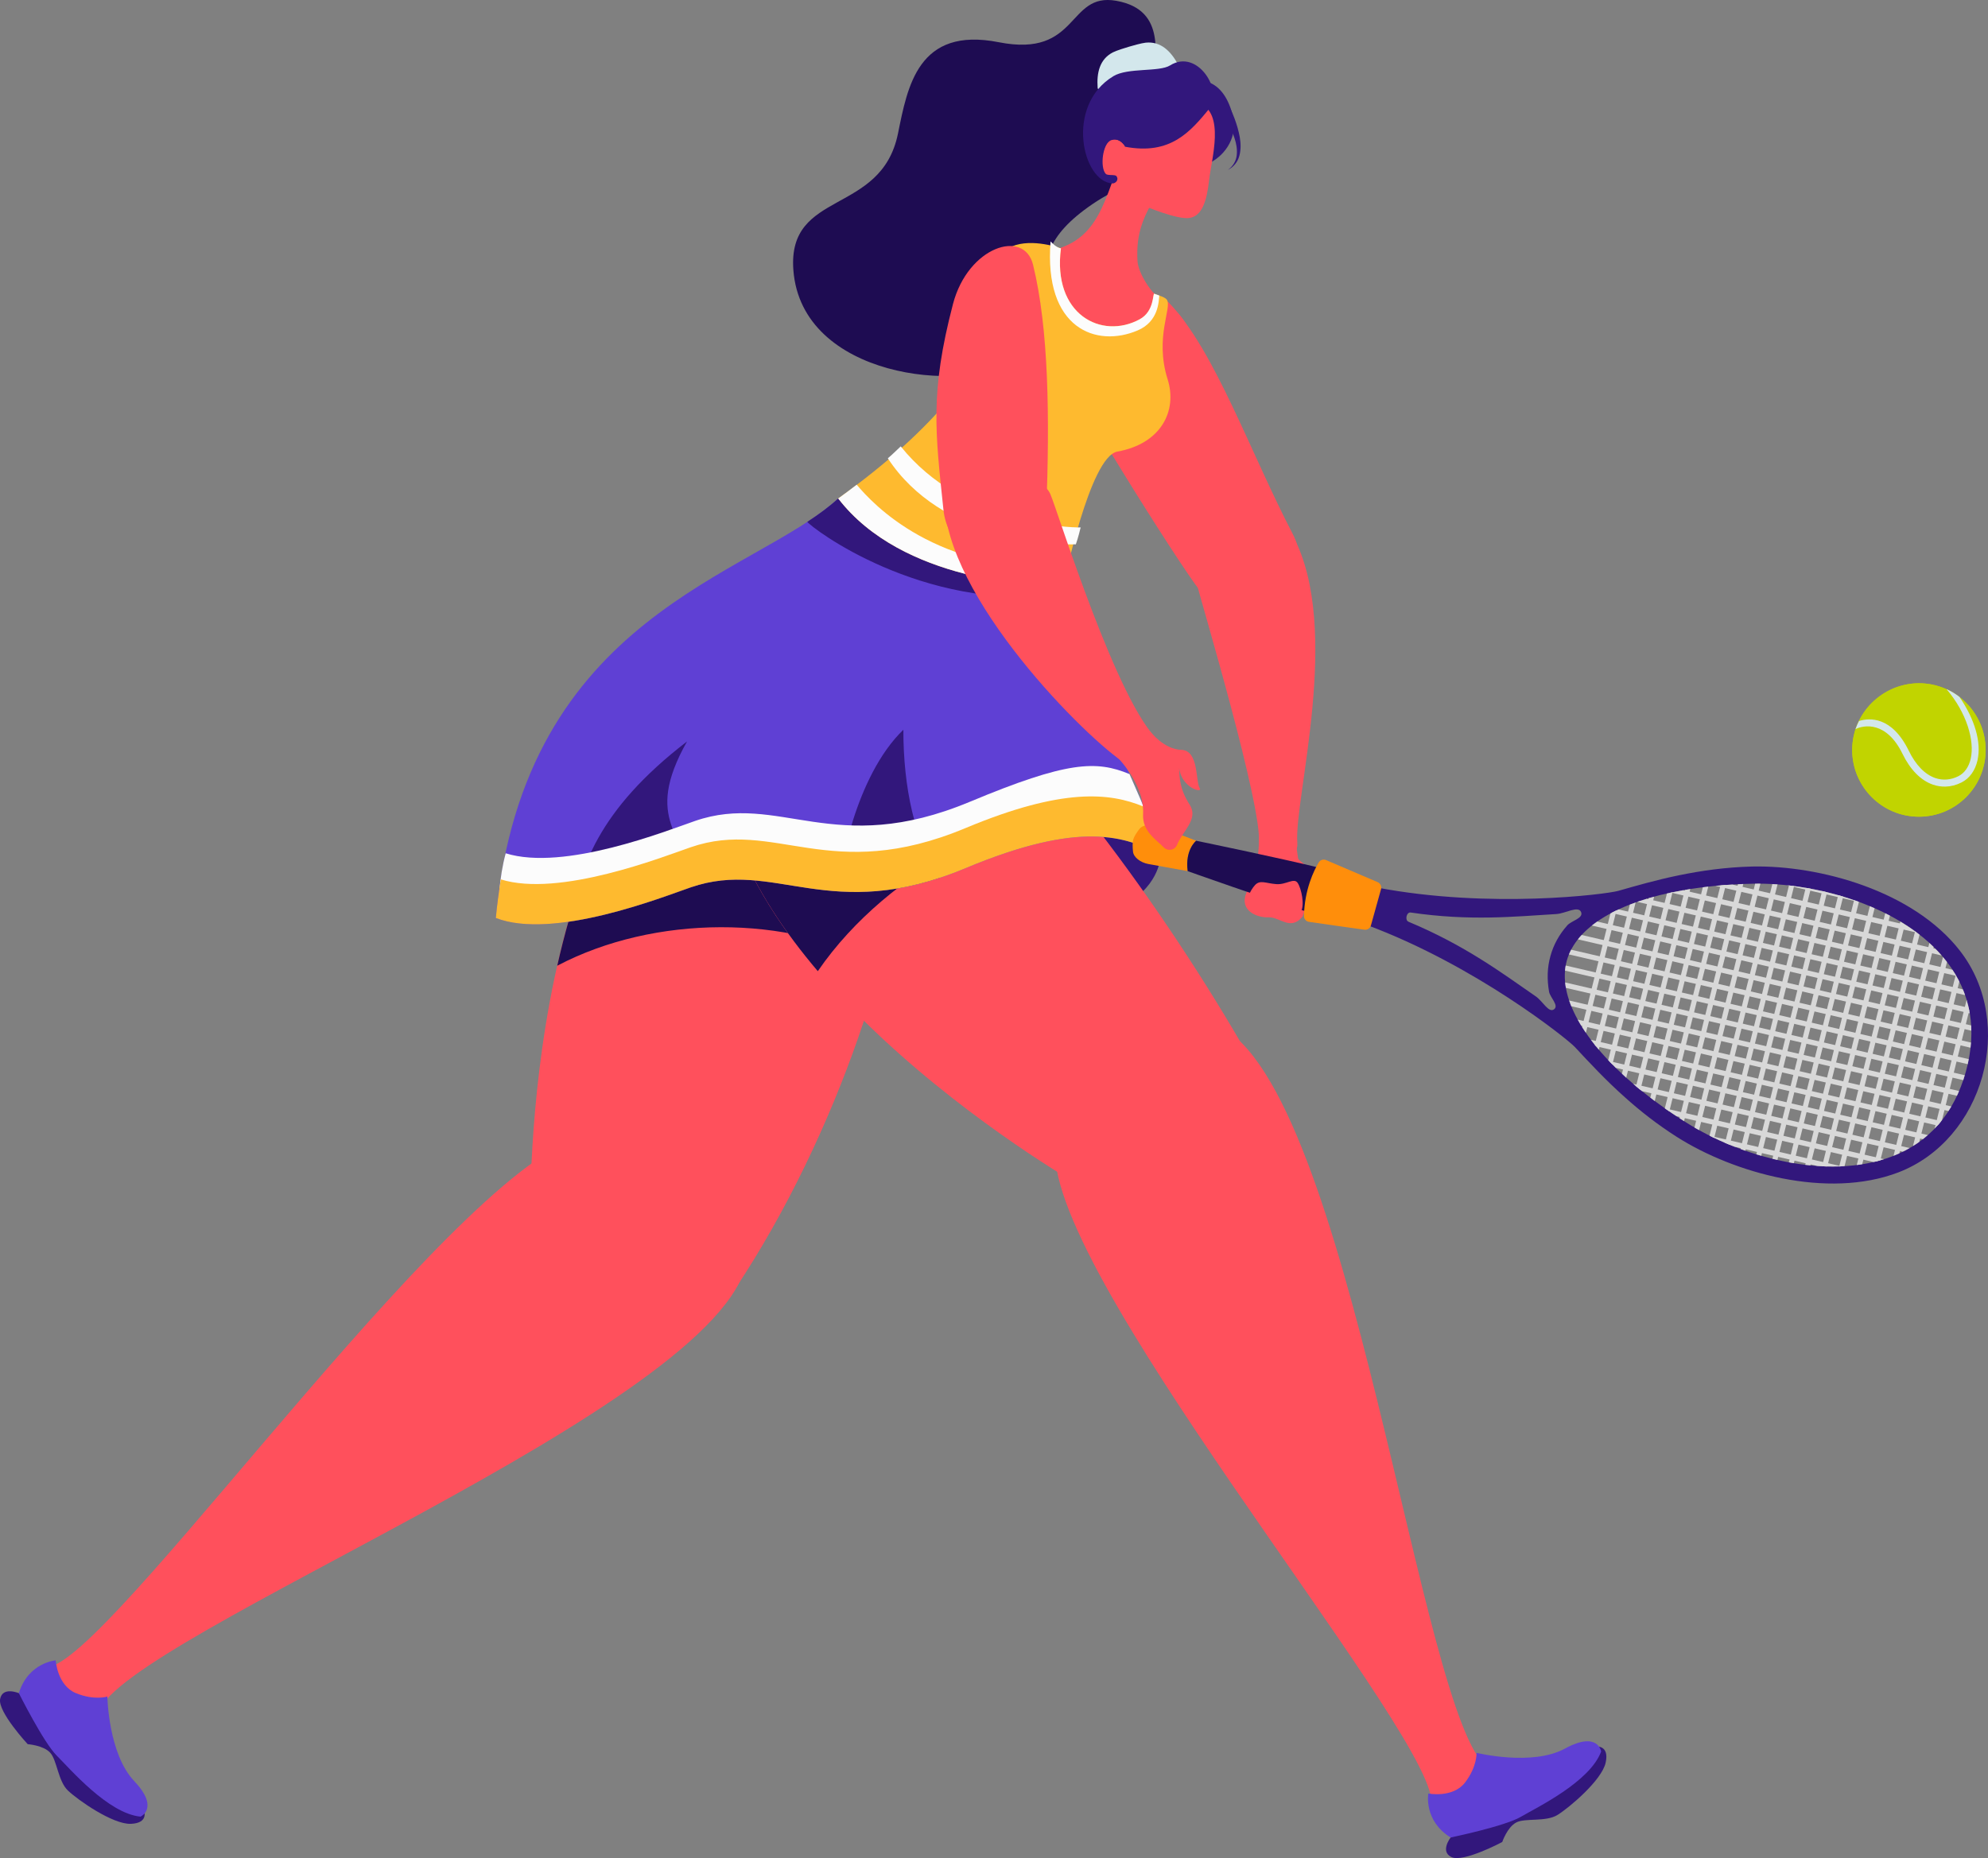 <svg xmlns="http://www.w3.org/2000/svg" width="1080" height="1009.62" xmlns:xlink="http://www.w3.org/1999/xlink" viewBox="0 0 1080 1009.62"><rect x="0" y="0" width="1080" height="1009.62" fill="#808080" stroke="none"/><defs><clipPath id="clippath"><path d="M1067.94 582.42c-6.39 22.68-19.81 38.15-40 45.92-35.56 13.61-82.96.0-111.94-18.43-10.28-6.48-19.44-13.15-27.5-19.91-28.61-24.16-42.59-48.89-37.32-68.05 5.18-18.43 28.24-32.04 62.78-38.15 11.57-2.04 24.44-3.34 38.24-3.61 34.35-.74 81.94 12.13 105.28 42.22 13.24 17.03 16.76 37.22 10.46 60z" fill="none"/></clipPath></defs><g isolation="isolate"><g id="_Слой_2"><g id="Sport10_307407108"><g id="Sport10_307407108-2"><path d="M630.61 464.56s-.15 16.02-18.67 26.36l-31.83-41.48s30.1-8.27 50.49 15.12z" fill="#32177c"/><path d="M705.01 466.4c1.37 2.4 9.67 5.76 9.01 12.86-.85 9.21 2.6 9.22 1.88 11.88-.72 2.63-7.15-.24-8.87-6.36-1.72-6.12-7.98-5.1-7.05-9.48.93-4.39 5.02-8.9 5.02-8.9z" fill="#ff505c"/><path d="M411.19 364.93C282.37 409.5 288.12 663.39 288.12 663.39l111.53 36.53c55.73-83.88 91.31-194.14 91.11-253.35-.13-39.07-15.58-103.77-79.56-81.64z" fill="#ff505c"/><path d="M478.4 524.26c8.02-29.91 12.42-56.96 12.36-77.69-.14-39.07-15.58-103.77-79.57-81.64-62.51 21.63-93.29 92.54-108.46 159.82 52.76-27.76 125.45-27.88 175.67-.5z" fill="#1e0c52"/><path d="M53.48 930.1c15.45-41.83 338.42-166.12 352.22-244.84 4.38-24.99-34.4-74.17-84.29-68.82-66.07 7.1-250.56 271.76-292.39 288.57-4.68 1.88 16.42 46.85 24.46 25.08z" fill="#ff505c"/><path d="M393.27 383.85c-28.35 133.33 192.03 259.52 192.03 259.52l88.88-76.64c-47.19-81.1-119.1-178.45-169.91-208.85-33.53-20.06-96.91-40.25-111 25.97z" fill="#ff505c"/><path d="M586.8 438.61c-29-36.15-58.18-66.16-82.53-80.73-33.53-20.06-96.91-40.25-111 25.97-10.91 51.28 15.02 101.47 51.01 143.86 39.58-57.71 111.82-87.58 142.51-89.11z" fill="#1e0c52"/><path d="M808.08 960.28c-36.48-25.63-73.96-369.67-146.52-403.15-23.04-10.62-80.51 14.27-88.1 63.87-10.05 65.69 198.57 311.77 204.12 356.51.62 5 49.49-3.88 30.5-17.23z" fill="#ff505c"/><path d="M867.23 949.04s7.16-.85 5.06 8.73c-2.1 9.58-19.82 24.5-26.2 28.44-6.38 3.92-17.59 1.48-22.45 4.11-4.86 2.63-7.54 10.58-7.54 10.58.0.0-21.14 11.27-27.56 8.2-6.41-3.07-.46-10.65-.46-10.65l79.15-49.41z" fill="#32177c"/><path d="M795.96 968.5c6.61-8.7 6.19-16.06 6.19-16.06.0.0 30.18 7.44 48.05-2.32 17.87-9.76 19.64 1.59 19.64 1.59-6.13 16.58-34.95 30.41-43.7 35.53-8.75 5.13-38.07 11.2-38.07 11.2-14.82-9.19-12.12-23.9-12.12-23.9.0.0 13.39 2.65 20-6.04z" fill="#5f40d4"/><path d="M629.08 40.02c-3.82-7.21 6.23-34.45-22.66-39.59-26.82-4.76-19.95 31.16-63.85 22.51-43.91-8.66-49.53 24.11-54.74 49.66-9.1 44.65-60.15 30.27-56.82 74.18 4.48 58.83 92.75 66.79 118.14 49.5 45.34-30.87-8.29-49.54 44.43-85.43 27.09-18.44 62-20.73 35.5-70.83z" fill="#1e0c52"/><path d="M617.8 40.27c6.97-2.05 13.98-3.11 20.92-3.38 1.04-.04 1.66-1.14 1.16-2.05-3.89-7.08-9.3-12.48-17.44-11.66-2.29.23-7.5 1.73-9.03 2.18-1.54.46-6.72 2.03-8.78 3.07-7.28 3.72-8.9 11.19-8.33 19.24.07 1.04 1.2 1.64 2.09 1.1 5.98-3.54 12.44-6.45 19.41-8.5z" fill="#d3e7ec"/><path d="M566.55 178.9c3.64 15.05 64.69 113.34 82.81 138.66 21.05 29.41 68.33 2.15 53.1-27.09-23.52-45.14-42.3-99.47-67.01-125.54-13.89-14.65-71.96 1.33-68.9 13.97z" fill="#ff505c"/><path d="M702.61 291.52c26.5 50.52.41 142.07 2.16 166.32 1.02 14.13-20.9.84-20.9.84 2.46-18.94-31.64-132.8-34.08-142.79-5.15-21.07 52.82-24.37 52.82-24.37z" fill="#ff505c"/><path d="M642.04 45.55c-8.01 3.6-31.31 16.45-14.47 36.89 16.85 20.44 47.98 2.6 42.07-19.99-5.9-22.59-21.34-19.71-27.61-16.9z" fill="#32177c"/><path d="M661.6 58.35c3.71 5 7.03 10.72 9.07 16.72 1 3.01 1.56 6.18 1.19 9.3-.33 3.12-2.07 6.05-4.82 7.96 2.98-1.46 5.37-4.28 6.25-7.66.91-3.35.8-6.92.2-10.28-1.26-6.78-3.75-13.08-7.05-19.23l-4.84 3.2z" fill="#32177c"/><path d="M617.96 141.88c-.92-15.16 3.13-25.29 13-39.88 9.87-14.59-6.15-11.34-22-16.65-9.95 27.57-13.78 47.56-42.77 51.68-27.36 3.9-27.06 39.41-11.18 46.57 33.65 15.19 45.8 39.55 79.46 29.56 18.99-5.64 19.49-35.99-1.81-48.85-7.59-4.57-14.33-16.28-14.7-22.43z" fill="#ff505c"/><g><path d="M630.61 464.56c-18.89-10.1-43.4-19.01-106.05 7.18-73.97 30.93-103.39-5.4-149.3 10.42-15.49 5.34-74.65 28.8-105.9 16.65C284.41 333.5 409.4 313.19 455.37 270.86c8.24 8.52 37.4 41.8 122.12 47.44-8.98 28.15 34.83 85.35 53.11 146.27z" fill="#5f40d4"/><path d="M373.24 402.88c-48.78 37.48-58.52 69.48-63.17 97.75 27.1-4.1 55.21-15.03 65.19-18.47.43-.14.84-.22 1.27-.35-3.05-28.48-27.77-35.47-3.29-78.93z" fill="#32177c"/><path d="M490.76 396.52c-26.09 25.17-35.48 77.21-34.6 87.77 15.43.91 32.97-.32 54.54-7.46-13.91-19.84-19.94-49.1-19.94-80.31z" fill="#32177c"/><path d="M526.88 435.66c-73.97 30.92-103.39-5.41-149.3 10.42-15.07 5.19-71.03 27.53-102.86 17.57-1.83 6.81-2.83 13.45-3.49 20.75 31.25 12.15 90.86-11.18 106.35-16.53 45.91-15.81 75.33 20.52 149.3-10.42 62.64-26.19 78.71-20.05 97.6-9.96-2.66-8.88-7.12-18.14-10.85-26.87-18.09-7.51-33.88-7.06-86.75 15.05z" fill="#fcfcfc"/><path d="M524.56 449.94c-73.97 30.93-103.39-5.4-149.3 10.42-15.07 5.2-71.38 27.43-103.2 17.47-1.08 6.75-2.03 13.67-2.7 20.98 31.25 12.15 90.41-11.3 105.9-16.65 45.91-15.81 75.33 20.52 149.3-10.42 62.64-26.19 87.16-17.28 106.05-7.18-2.66-8.88-5.9-17.65-9.41-26.29-18.09-7.51-43.77-10.43-96.64 11.67z" fill="#feba2f"/><path d="M576.53 323.32c.19-1.75.47-3.45.97-5.03-84.72-5.64-113.88-38.93-122.12-47.44-4.8 4.42-10.49 8.59-16.79 12.71 2.15 3.16 61.67 48.72 137.94 39.76z" fill="#32177c"/></g><path d="M607.03 245.38c-15.05 2.69-28.97 71.99-29.53 72.91-14.72.47-87.37-2.22-122.12-47.44 109.92-78.61 90.94-135.52 94.36-136.96 11.13-4.67 26.62 1.06 26.62 1.06-4.69 35.85 21.99 49.8 42.73 38.58 8.2-4.44 7.01-14.29 8.02-13.92 2.68 1 5.84 1.92 6.76 3.2 3.07 4.28-6.78 20.38.46 43.31 5.4 17.12-3.57 35.02-27.29 39.25z" fill="#feba2f"/><path d="M465.41 263.37c-3.23 2.51-6.57 5.01-10.04 7.49 34.76 45.23 107.4 47.91 122.12 47.44.13-.22 1.05-3.9 2.55-9.32-72.01 1.9-105.65-35.01-114.64-45.61z" fill="#fcfcfc"/><path d="M489.33 242.55c-2.7 2.47-4.1 4.04-7.01 6.48 29.14 44.51 89.8 47.19 102.14 46.74.11-.22 1.35-3.83 2.61-9.17-6.33.1-63.85-1.77-97.74-44.05z" fill="#fcfcfc"/><path d="M618.12 179.51c11.32-4.85 11.33-15.7 11.69-18.91-.89-.32-1.81-.65-2.7-.99-1.01-.38.18 9.48-8.02 13.92-20.74 11.22-47.42-2.73-42.73-38.58.0.0-2.41-.18-5.62-3.78-3.79 47.52 24.89 57.98 47.38 48.34z" fill="#fcfcfc"/><path d="M549.25 298.32c0-.18.0-.37.1-.64v.64h-.1z" fill="#ff505c"/><path d="M616.52 61.51c-4.72 13.62-6.13 16.83-6.13 16.83.0.0-3.04-3.99-7.24-2.26-4.21 1.74-6.28 15.84-3.12 18.81 3.16 2.97 6.43.65 6.43.65.0.0 2.8 10.56 15.2 16.33.0.0 18.03 7.7 24.68 6.55 6.65-1.16 9.22-8.97 10.52-20.54 1.3-11.58 8.8-36.3-5.42-41.88-14.22-5.57-30.2-8.09-34.92 5.52z" fill="#ff505c"/><path d="M604.86 41.39c-26.45 15.97-16.86 57.59-.46 58.28 1.47.06 3.67-1.84 2.12-3.95-.77-1.05-4.72-.14-5.8-1.25-3.25-3.36-1.82-17.03 3.21-18.37 5.03-1.35 7.27 3.63 7.27 3.63 24.82 4.73 35.56-8.3 45.94-20.88 7.5-9.08-6.37-32.72-21.48-23.31-5.94 3.71-22.93 1.09-30.81 5.85z" fill="#32177c"/><path d="M517.71 165.23c-12.62 48.3-9.54 69.84-5.19 111.62 3.74 35.99 54.66 33.82 55.88.87 1.89-50.86 1.39-99.02-7.19-133.9-4.82-19.59-35.31-9.94-43.5 21.41z" fill="#ff505c"/><path d="M513.83 281.01c9.29 56.29 87.63 130.98 101.01 135.65 13.38 4.67 14.73-14.06 14.73-14.06-22.41-19.73-54.83-124.52-58.89-133.96-8.58-19.91-56.84 12.38-56.84 12.38z" fill="#ff505c"/><path d="M704.16 456.98c.03 9.87 7.43 36.5 3.16 41.42-6.4 7.35-12.17-.22-18.15.05-6.2.27-15.95-3.52-12.13-13.17 3.83-9.66 6.89-16.86 6.86-28.54-.03-11.67 20.24-7.6 20.26.24z" fill="#ff505c"/><g><path d="M1064.8 516.67c-25.28-32.59-76.2-46.57-112.78-45.83-14.72.37-28.05 2.31-40.18 4.82-12.13 2.5-22.96 5.64-32.78 8.43-6.57 1.84-69.63 9.9-131.11-1.85-.74 1.01-5.65 19.17-5.65 20.28 58.98 21.84 108.98 61.85 113.24 66.38 7.87 8.43 16.66 17.97 27.41 27.51 8.15 7.32 17.32 14.53 28.05 21.38 30.93 19.63 81.76 33.98 120.28 19.26 46.38-17.78 64.07-81.02 33.52-120.37zm-220.55 31.75c-2.87 2.22-6.2-4.44-9.82-6.94-18.98-13.15-38.7-27.87-69.26-40.64-2.13-.92-1.02-5.37 1.21-5 32.13 4.72 56.11 2.22 79.07.83 5-.27 12.04-4.81 13.52-1.01 1.29 3.33-5.28 4.63-7.5 7.13-4.44 5-7.5 10.55-9.17 16.66-1.76 6.21-1.94 12.78-.74 19.54.65 3.06 5.47 7.41 2.69 9.44zm183.7 79.91c-35.56 13.61-82.96.0-111.94-18.43-10.28-6.48-19.44-13.15-27.5-19.91-28.61-24.16-42.59-48.89-37.32-68.05 5.18-18.43 28.24-32.04 62.78-38.15 11.57-2.04 24.44-3.34 38.24-3.61 34.35-.74 81.94 12.13 105.28 42.22 13.24 17.03 16.76 37.22 10.46 60-6.39 22.68-19.81 38.15-40 45.92z" fill="#32177c"/><path d="M618.93 450.51c-1.43 1.9-2.86 4.08-3.3 5.69-.45 1.6-.35 4.2-.11 6.56.3 3.02 3.96 5.93 8.43 6.74l21.27 3.84c-1.53-11.66 4.6-16.5 4.6-16.5l-20.17-7.74c-4.25-1.63-8.88-1.02-10.71 1.41z" fill="#ff8e0b"/><path d="M649.81 456.84s-6.13 4.84-4.6 16.5c0 0 42.86 15.26 66.31 22.55-2.59-15.18 6.34-23.7 6.7-24.03-23.83-5.88-68.41-15.02-68.41-15.02z" fill="#1e0c52"/><path d="M748.45 479.34c-6.2-2.67-21.95-9.43-28.07-12-1.47-.61-3.16-.07-3.98 1.3-2.61 4.36-7.69 14.65-8.01 29.08-.04 1.59 1.15 2.95 2.73 3.18 6.63 1 23.47 3.35 30.12 4.27 1.59.22 3.08-.77 3.52-2.31l5.5-19.71c.43-1.56-.33-3.17-1.81-3.81z" fill="#ff8e0b"/></g><path d="M693.3 480.4c-5.64-.42-8.7-2.42-11.44.47-2.74 2.9-6.56 10.04-1.26 13.9 5.29 3.85 23.14 5.56 26.14.57 2.11-3.52.3-12.43-1.74-15.54-2.03-3.1-6.06 1.02-11.71.61z" fill="#ff505c"/><path d="M641.8 407.46c-9.57-.29-16.85-9.91-16.85-9.91l-18.75 13.08s15.69 14.96 14.79 31.81c-.49 9.23 7.12 13.78 11.2 17.97 2.24 2.31 6.07 1.6 7.27-1.38 2.98-7.38 11.82-14.03 6.87-21.72-5.54-8.59-5.52-14.7-5.77-20.05 1.35 11.03 13.09 13.97 11.18 10.99-2.3-3.58-.37-20.5-9.94-20.79z" fill="#ff505c"/><g clip-path="url(#clippath)"><g><path d="M831.08 671.8 833.78 672.47 908.98 371.22 906.29 370.55 831.08 671.8z" fill="#d8d8d8"/><path d="M840.41 671.8 843.11 672.47 918.31 371.22 915.62 370.55 840.41 671.8z" fill="#d8d8d8"/><path d="M733.44 520.12h310.5v2.77H733.44z" transform="translate(168.05 1258) rotate(-76.03)" fill="#d8d8d8"/><path d="M859.07 671.8 861.77 672.47 936.97 371.22 934.28 370.55 859.07 671.8z" fill="#d8d8d8"/><path d="M752.1 520.12h310.5v2.77H752.1z" transform="translate(182.44 1276.34) rotate(-76.05)" fill="#d8d8d8"/><path d="M877.73 671.8 880.42 672.47 955.63 371.22 952.93 370.55 877.73 671.8z" fill="#d8d8d8"/><path d="M887.06 671.8 889.76 672.47 964.96 371.22 962.27 370.55 887.06 671.8z" fill="#d8d8d8"/><path d="M896.39 671.8 899.09 672.47 974.29 371.22 971.59 370.55 896.39 671.8z" fill="#d8d8d8"/><path d="M789.42 520.12h310.5v2.77H789.42z" transform="translate(210.51 1312.32) rotate(-76.03)" fill="#d8d8d8"/><path d="M915.05 671.8 917.75 672.47 992.95 371.22 990.26 370.55 915.05 671.8z" fill="#d8d8d8"/><path d="M808.08 520.12h310.5v2.77H808.08z" transform="translate(224.93 1330.67) rotate(-76.05)" fill="#d8d8d8"/><path d="M933.71 671.8 936.4 672.47 1011.61 371.22 1008.91 370.55 933.71 671.8z" fill="#d8d8d8"/><path d="M943.04 671.8 945.73 672.47 1020.94 371.22 1018.25 370.55 943.04 671.8z" fill="#d8d8d8"/><path d="M952.37 671.8 955.07 672.47 1030.27 371.22 1027.57 370.55 952.37 671.8z" fill="#d8d8d8"/><path d="M845.4 520.12h310.5v2.77H845.4z" transform="translate(252.97 1366.64) rotate(-76.03)" fill="#d8d8d8"/><path d="M971.02 671.8 973.72 672.47 1048.93 371.22 1046.23 370.55 971.02 671.8z" fill="#d8d8d8"/><path d="M980.36 671.8 983.05 672.47 1058.25 371.22 1055.56 370.55 980.36 671.8z" fill="#d8d8d8"/><path d="M989.69 671.8 992.38 672.47 1067.59 371.22 1064.89 370.55 989.69 671.8z" fill="#d8d8d8"/><path d="M999.02 671.8 1001.71 672.47 1076.92 371.22 1074.22 370.55 999.02 671.8z" fill="#d8d8d8"/><path d="M1008.35 671.8 1011.04 672.47 1086.24 371.22 1083.55 370.55 1008.35 671.8z" fill="#d8d8d8"/><path d="M901.37 520.12h310.5v2.77H901.37z" transform="translate(295.44 1420.97) rotate(-76.03)" fill="#d8d8d8"/><path d="M1027 671.8 1029.7 672.47 1104.91 371.22 1102.21 370.55 1027 671.8z" fill="#d8d8d8"/><path d="M920.03 520.12h310.5v2.77H920.03z" transform="translate(309.89 1439.32) rotate(-76.05)" fill="#d8d8d8"/><path d="M829.09 420.26 1131.55 490.5 1132.17 487.78 829.72 417.55 829.09 420.26z" fill="#d8d8d8"/><path d="M979.39 308.1h2.78v310.5H979.39z" transform="translate(307.56 1313.88) rotate(-76.92)" fill="#d8d8d8"/><path d="M979.54 317.43h2.78v310.5H979.54z" transform="translate(298.59 1321.25) rotate(-76.92)" fill="#d8d8d8"/><path d="M829.55 448.24 1132.01 518.48 1132.63 515.77 830.17 445.53 829.55 448.24z" fill="#d8d8d8"/><path d="M979.85 336.08h2.78v310.5H979.85z" transform="translate(280.66 1335.98) rotate(-76.92)" fill="#d8d8d8"/><path d="M980.01 345.41h2.78v310.5H980.01z" transform="translate(271.69 1343.35) rotate(-76.92)" fill="#d8d8d8"/><path d="M830.01 476.23 1132.47 546.47 1133.09 543.75 830.64 473.52 830.01 476.23z" fill="#d8d8d8"/><path d="M980.31 364.07h2.78v310.5H980.31z" transform="translate(253.76 1358.08) rotate(-76.92)" fill="#d8d8d8"/><path d="M980.47 373.4h2.78v310.5H980.47z" transform="translate(244.78 1365.45) rotate(-76.92)" fill="#d8d8d8"/><path d="M830.47 504.21 1132.93 574.45 1133.55 571.74 831.1 501.5 830.47 504.21z" fill="#d8d8d8"/><path d="M980.77 392.05h2.78v310.5H980.77z" transform="translate(226.85 1380.18) rotate(-76.92)" fill="#d8d8d8"/><path d="M980.93 401.38h2.78v310.5H980.93z" transform="translate(217.88 1387.55) rotate(-76.92)" fill="#d8d8d8"/><path d="M830.93 532.2 1133.39 602.44 1134.01 599.72 831.56 529.48 830.93 532.2z" fill="#d8d8d8"/><path d="M831.09 541.53 1133.54 611.77 1134.17 609.05 831.71 538.82 831.09 541.53z" fill="#d8d8d8"/><path d="M981.39 429.37h2.78v310.51H981.39z" transform="translate(190.98 1409.66) rotate(-76.92)" fill="#d8d8d8"/><path d="M981.54 438.7h2.78v310.5H981.54z" transform="translate(182.01 1417.02) rotate(-76.92)" fill="#d8d8d8"/><path d="M831.54 569.51 1134 639.75 1134.62 637.04 832.17 566.8 831.54 569.51z" fill="#d8d8d8"/><path d="M981.85 457.35h2.78v310.5H981.85z" transform="translate(164.08 1431.76) rotate(-76.92)" fill="#d8d8d8"/><path d="M982 466.68h2.78v310.5H982z" transform="translate(155.1 1439.12) rotate(-76.92)" fill="#d8d8d8"/><path d="M832.01 597.5 1134.46 667.74 1135.08 665.02 832.63 594.79 832.01 597.5z" fill="#d8d8d8"/></g></g><g><path d="M1042.48 371.26c-20.02.0-36.25 16.23-36.25 36.25s16.23 36.26 36.25 36.26 36.25-16.23 36.25-36.26-16.23-36.25-36.25-36.25z" fill="#c1d400"/><g mix-blend-mode="multiply"><path d="M1042.48 371.26c-6.49.0-12.5 1.84-17.77 4.83 3.3-1.72 6.97-2.84 10.9-3.18 15.91-1.36 29.92 10.43 31.28 26.33 1.37 15.91-10.42 29.92-26.33 31.28-15.91 1.36-29.92-10.43-31.28-26.33-.82-9.58 3.18-18.41 9.91-24.26-7.87 6.65-12.98 16.47-12.98 27.58.0 20.03 16.23 36.26 36.25 36.26s36.25-16.23 36.25-36.26-16.23-36.25-36.25-36.25z" fill="#c1d400"/><path d="M1024.47 376.23c-1.34.77-2.62 1.6-3.85 2.53 1.22-.93 2.48-1.8 3.85-2.53z" fill="#c1d400"/></g><g mix-blend-mode="multiply"><path d="M1061.66 378.57c11.19 13.1 11.68 25.44 9.48 35.25-1.02 4.52-3.44 7.94-6.82 9.63-4.16 2.08-8.56 2.43-12.73 1-5.71-1.96-10.76-7.14-14.61-15.01-9.36-19.09-21.77-18.06-27.44-16.33-.74 1.45-1.37 2.95-1.92 4.48 4.55-2.29 17.05-4.52 25.9 13.56 4.3 8.8 10.13 14.67 16.82 16.96 2.26.77 4.55 1.1 6.87 1.05 2.96-.07 5.94-.83 8.8-2.26 4.44-2.21 7.58-6.55 8.86-12.24 2.21-9.84-1.48-22.43-9.94-34.76-2.33-1.77-.59-.16-3.28-1.34z" fill="#c1d400"/></g><path d="M1057.5 374.5c11.03 12.97 15.29 28.05 13.11 37.75-1 4.48-3.39 7.85-6.72 9.52-4.1 2.06-8.44 2.4-12.54.99-5.63-1.94-10.61-7.07-14.4-14.85-9.23-18.88-21.46-17.87-27.04-16.15-.73 1.43-1.36 2.9-1.89 4.43 4.48-2.27 16.8-4.47 25.53 13.41 4.25 8.71 9.99 14.51 16.58 16.77 2.23.77 4.49 1.1 6.78 1.05 2.92-.07 5.85-.82 8.67-2.24 4.37-2.18 7.47-6.47 8.73-12.1 2.18-9.73-1.46-22.19-9.8-34.39-2.3-1.75-4.35-3.04-7-4.2z" fill="#d3e7ec"/></g><g><path d="M10.25 920.03s-8.85-3.82-10.18 3.16c-1.32 6.99 14.99 24.55 14.99 24.55.0.0 8.37.55 12.15 4.57 3.78 4.03 4.3 15.5 9.72 20.65 5.43 5.16 24.4 18.47 34.2 18.06 9.79-.42 7.13-7.12 7.13-7.12l-68.02-63.86z" fill="#32177c"/><path d="M58.32 921.86s-7.01 2.28-17.11-1.87c-10.09-4.16-10.96-17.79-10.96-17.79.0.0-14.92 1.16-20 17.83.0.0 13.39 26.78 20.58 33.93 7.19 7.15 27.93 31.47 45.52 33.15.0.0 10.52-4.62-3.49-19.39-14.01-14.78-14.54-45.86-14.54-45.86z" fill="#5f40d4"/></g></g></g></g></g></svg>